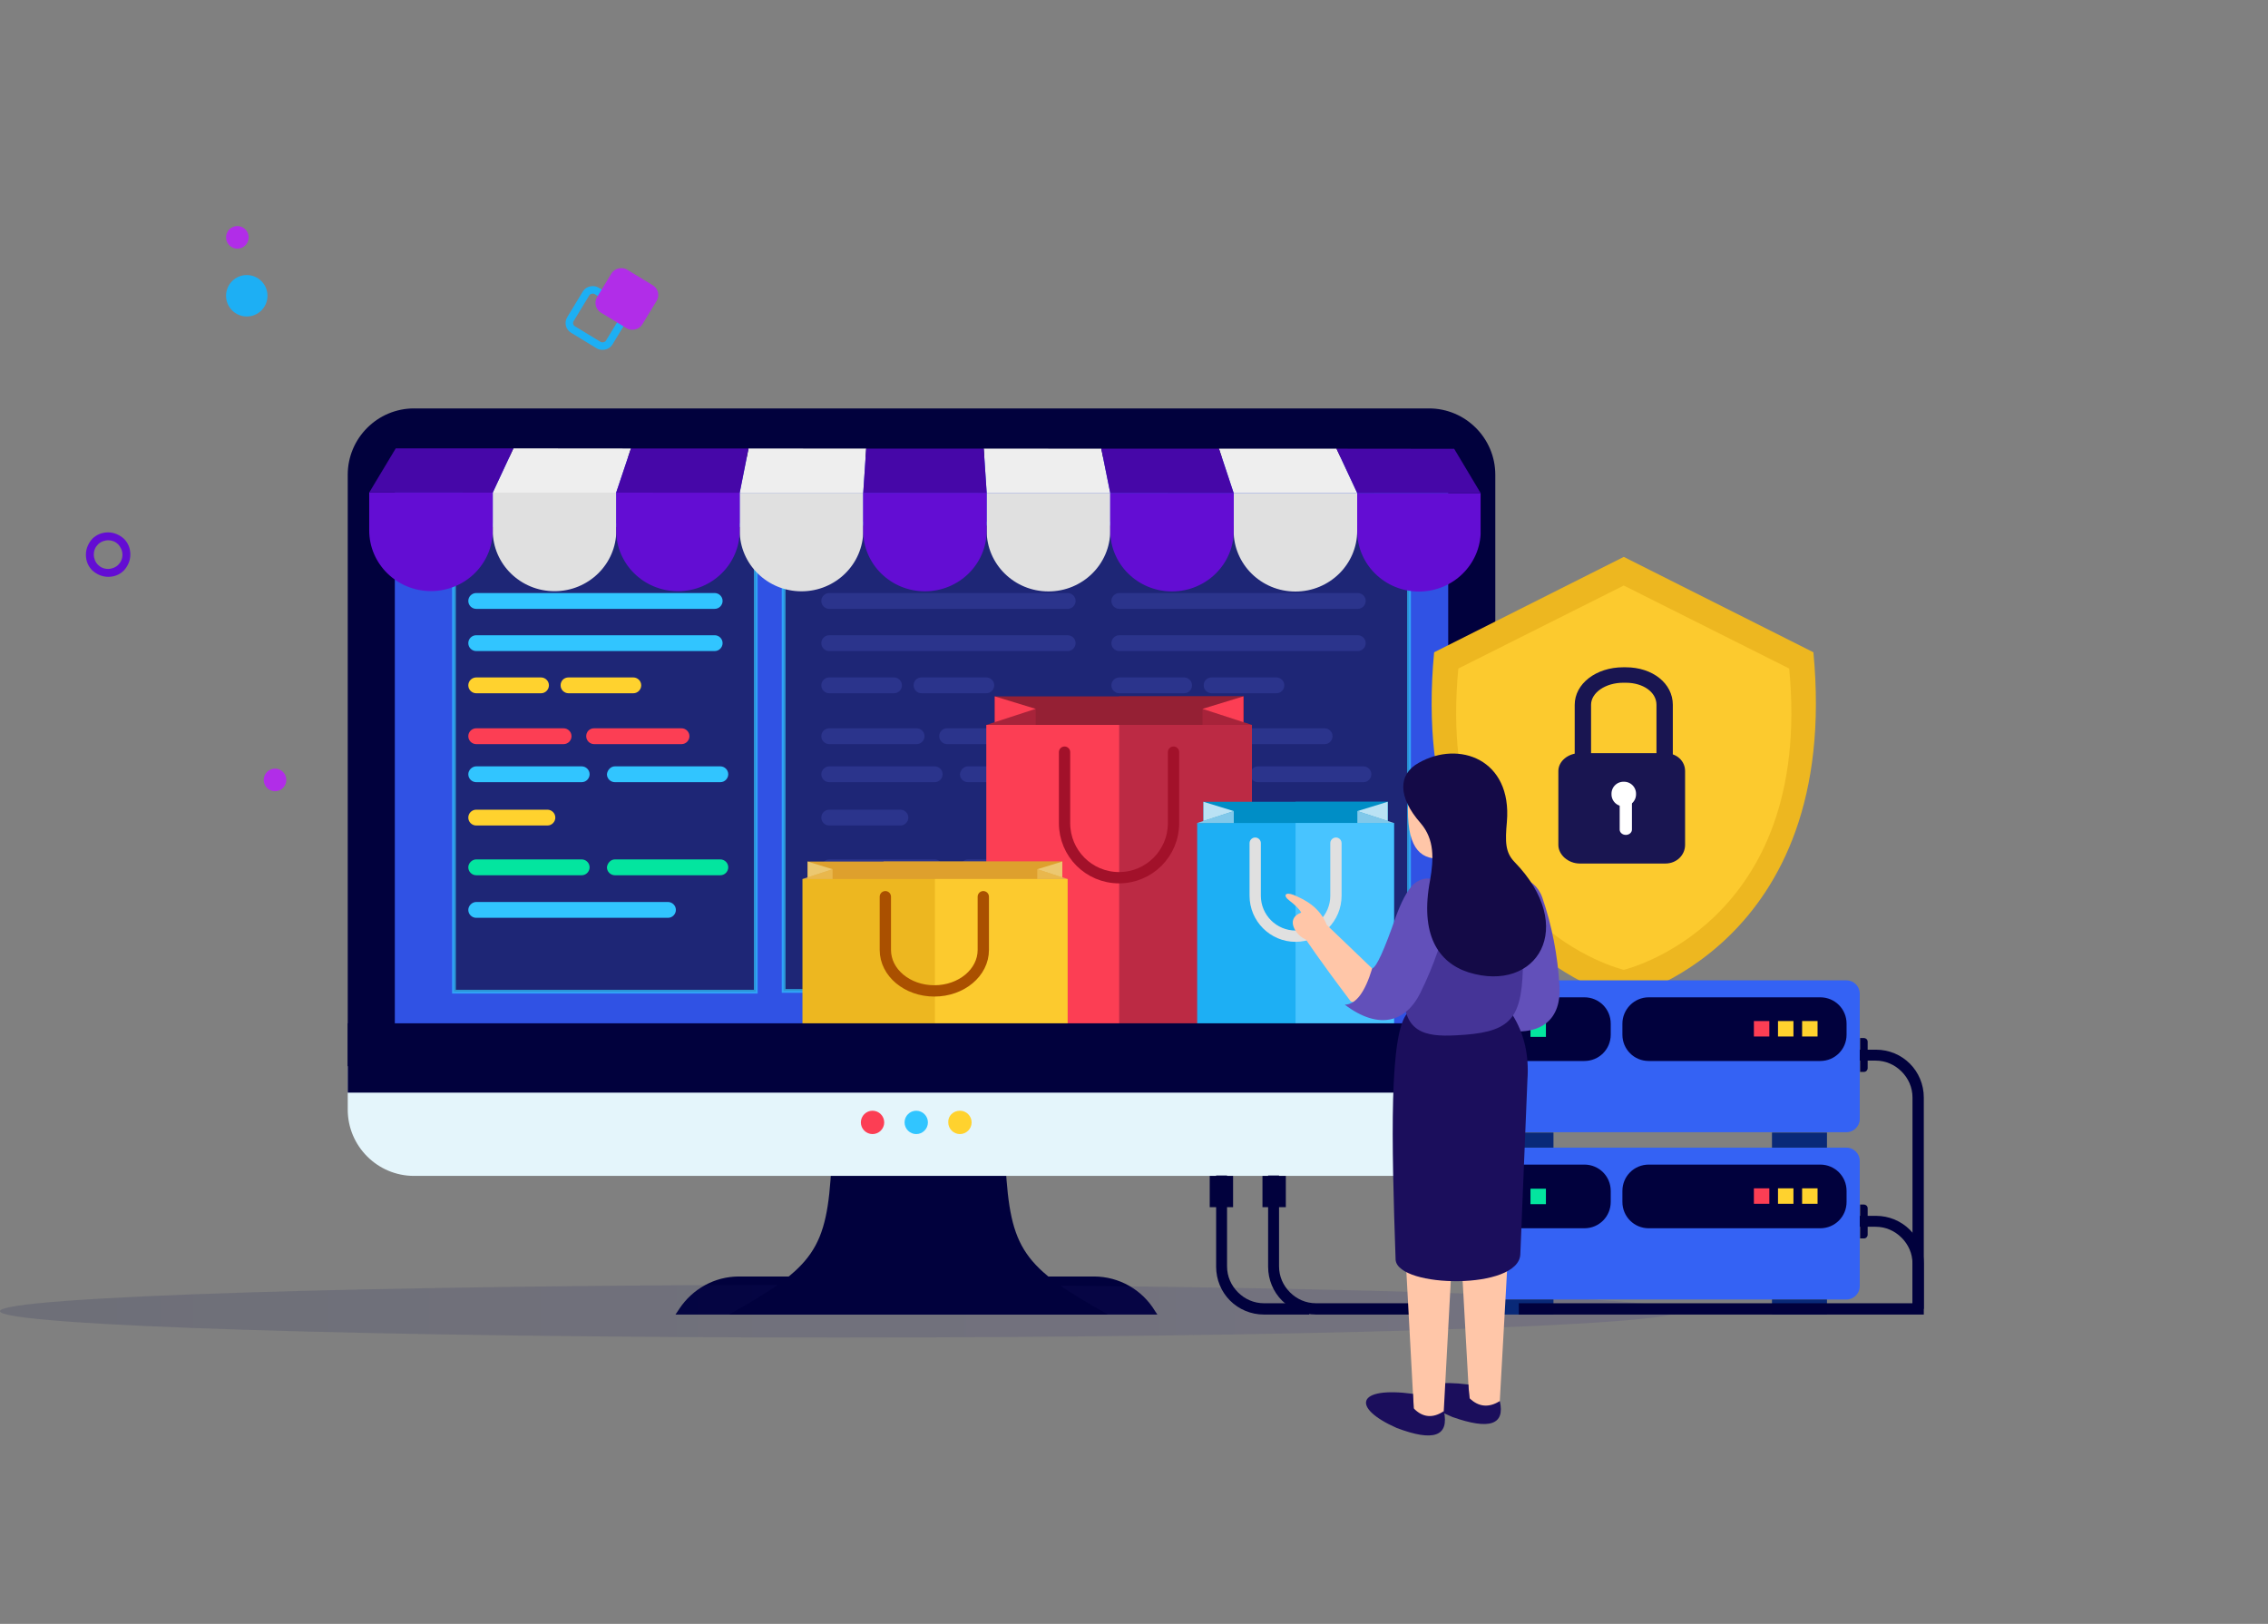 <svg width="602" height="431" fill="none" xmlns="http://www.w3.org/2000/svg"><rect width="100%" height="100%" fill="#808080" stroke="none"/><path d="M179.3 348.9l1-1.5c3.5-5.3 9.4-8.6 15.8-8.6h94.3c6.6 0 12.8 3.5 16.2 9.2l.6.9H179.3z" fill="#01013D"/><path opacity=".15" d="M222.7 355c122.994 0 222.7-3.134 222.7-7s-99.706-7-222.7-7C99.706 341 0 344.134 0 348s99.706 7 222.7 7z" fill="url(#paint0_linear)"/><path fill-rule="evenodd" clip-rule="evenodd" d="M109.9 108.4h269.4c9.7 0 17.6 7.9 17.6 17.6v157H92.3V126c0-9.7 7.9-17.6 17.6-17.6z" fill="#01013D"/><path d="M384.4 121.3H104.8v177.8h279.6V121.3z" fill="#3052E4"/><path opacity=".7" d="M374 139H208v124h166V139z" fill="#181548" stroke="#31C5FF" stroke-miterlimit="10"/><path fill-rule="evenodd" clip-rule="evenodd" d="M220.1 239.4H271c1.1 0 2.1.9 2.1 2.1 0 1.1-.9 2.1-2.1 2.1h-50.9c-1.1 0-2.1-.9-2.1-2.1 0-1.1 1-2.1 2.1-2.1zm0-82h63.3c1.1 0 2.1.9 2.1 2.1 0 1.1-.9 2.1-2.1 2.1h-63.3c-1.1 0-2.1-.9-2.1-2.1 0-1.2 1-2.1 2.1-2.1zm0 11.2h63.3c1.1 0 2.1.9 2.1 2.1 0 1.1-.9 2.1-2.1 2.1h-63.3c-1.1 0-2.1-.9-2.1-2.1 0-1.2 1-2.1 2.1-2.1zm0 11.2h17.2c1.1 0 2.1.9 2.1 2.1 0 1.1-.9 2.1-2.1 2.1h-17.2c-1.1 0-2.1-.9-2.1-2.1 0-1.2 1-2.1 2.1-2.1zm24.5 0h17.2c1.1 0 2.1.9 2.1 2.1 0 1.1-.9 2.1-2.1 2.1h-17.2c-1.1 0-2.1-.9-2.1-2.1 0-1.2.9-2.1 2.1-2.1zm-24.5 13.5h23.2c1.1 0 2.1.9 2.1 2.1 0 1.1-.9 2.1-2.1 2.1h-23.2c-1.1 0-2.1-.9-2.1-2.1 0-1.2 1-2.1 2.1-2.1zm31.3 0h23.2c1.1 0 2.1.9 2.1 2.1 0 1.1-.9 2.1-2.1 2.1h-23.2c-1.1 0-2.1-.9-2.1-2.1 0-1.2.9-2.1 2.1-2.1zm-31.3 10.1h28c1.1 0 2.1.9 2.1 2.1 0 1.1-.9 2.1-2.1 2.1h-28c-1.1 0-2.1-.9-2.1-2.1 0-1.1 1-2.1 2.1-2.1zm36.8 0h28c1.1 0 2.1.9 2.1 2.1 0 1.1-.9 2.1-2.1 2.1h-28c-1.1 0-2.1-.9-2.1-2.1.1-1.1 1-2.1 2.1-2.1zm-36.8 11.5H239c1.1 0 2.1.9 2.1 2.1 0 1.1-.9 2.1-2.1 2.1h-18.9c-1.1 0-2.1-.9-2.1-2.1 0-1.2 1-2.1 2.1-2.1zm0 13.2h28c1.1 0 2.1.9 2.1 2.1 0 1.1-.9 2.1-2.1 2.1h-28c-1.1 0-2.1-.9-2.1-2.1 0-1.1 1-2.1 2.1-2.1zm36.8 0h28c1.1 0 2.1.9 2.1 2.1 0 1.1-.9 2.1-2.1 2.1h-28c-1.1 0-2.1-.9-2.1-2.1.1-1.1 1-2.1 2.1-2.1zm40.2 11.3H348c1.1 0 2.1.9 2.1 2.1 0 1.1-.9 2.1-2.1 2.1h-50.9c-1.1 0-2.1-.9-2.1-2.1 0-1.1 1-2.1 2.1-2.1zm0-82h63.3c1.1 0 2.1.9 2.1 2.1 0 1.1-.9 2.1-2.1 2.1h-63.3c-1.1 0-2.1-.9-2.1-2.1 0-1.2 1-2.1 2.1-2.1zm0 11.2h63.3c1.1 0 2.1.9 2.1 2.1 0 1.1-.9 2.1-2.1 2.1h-63.3c-1.1 0-2.1-.9-2.1-2.1 0-1.2 1-2.1 2.1-2.1zm0 11.2h17.2c1.1 0 2.1.9 2.1 2.1 0 1.1-.9 2.1-2.1 2.1h-17.2c-1.1 0-2.1-.9-2.1-2.1 0-1.2 1-2.1 2.1-2.1zm24.5 0h17.2c1.1 0 2.1.9 2.1 2.1 0 1.1-.9 2.1-2.1 2.1h-17.2c-1.1 0-2.1-.9-2.1-2.1 0-1.2.9-2.1 2.1-2.1zm-24.5 13.5h23.2c1.1 0 2.1.9 2.1 2.1 0 1.1-.9 2.1-2.1 2.1h-23.2c-1.1 0-2.1-.9-2.1-2.1 0-1.2 1-2.1 2.1-2.1zm31.3 0h23.2c1.1 0 2.1.9 2.1 2.1 0 1.1-.9 2.1-2.1 2.1h-23.2c-1.1 0-2.1-.9-2.1-2.1 0-1.2.9-2.1 2.1-2.1zm-31.3 10.1h28c1.1 0 2.1.9 2.1 2.1 0 1.1-.9 2.1-2.1 2.1h-28c-1.1 0-2.1-.9-2.1-2.1 0-1.1 1-2.1 2.1-2.1zm36.8 0h28c1.1 0 2.1.9 2.1 2.1 0 1.1-.9 2.1-2.1 2.1h-28c-1.1 0-2.1-.9-2.1-2.1.1-1.1 1-2.1 2.1-2.1zm-36.8 11.5H316c1.1 0 2.1.9 2.1 2.1 0 1.1-.9 2.1-2.1 2.1h-18.9c-1.1 0-2.1-.9-2.1-2.1 0-1.2 1-2.1 2.1-2.1zm0 13.2h28c1.1 0 2.1.9 2.1 2.1 0 1.1-.9 2.1-2.1 2.1h-28c-1.1 0-2.1-.9-2.1-2.1 0-1.1 1-2.1 2.1-2.1zm36.8 0h28c1.1 0 2.1.9 2.1 2.1 0 1.1-.9 2.1-2.1 2.1h-28c-1.1 0-2.1-.9-2.1-2.1.1-1.1 1-2.1 2.1-2.1z" fill="#2B348C"/><path d="M330.047 184.826h-66.005v80.77h66.005v-80.77z" fill="#952034"/><path d="M330.078 184.826H297.06v80.77h33.018v-80.77z" fill="#952034"/><path d="M332.296 192.399h-70.503v86.247h70.503v-86.247z" fill="#FC3E54"/><path d="M332.296 192.399H297.06v86.247h35.236v-86.247z" fill="#BC2A44"/><path d="M332.296 192.399l-13.12-4.256v4.256h13.12z" fill="#A7233A"/><path d="M319.176 188.143l10.871-3.317v6.854l-10.871-3.537z" fill="#FC3E54"/><path d="M261.793 192.399l13.12-4.256v4.256h-13.12z" fill="#A7233A"/><path d="M274.913 188.143l-10.871-3.317v6.854l10.871-3.537z" fill="#FC3E54"/><path d="M311.492 199.628v18.839c0 8.012-6.466 14.489-14.463 14.489-7.997 0-14.463-6.477-14.463-14.489v-18.839" stroke="#A2112A" stroke-width="3" stroke-miterlimit="10" stroke-linecap="round" stroke-linejoin="round"/><path d="M368.344 212.803h-48.918v59.835h48.918v-59.835z" fill="#008EC6"/><path d="M368.344 212.803h-24.459v59.835h24.459v-59.835z" fill="#008EC6"/><path d="M370 218.436h-52.229v63.903H370v-63.903z" fill="#1DAFF4"/><path d="M370 218.436h-26.115v63.903H370v-63.903z" fill="#48C4FF"/><path d="M370 218.436l-9.715-3.16v3.16H370z" fill="#80C8EA"/><path d="M360.285 215.275l8.059-2.472v5.101l-8.059-2.629z" fill="#BAE2F4"/><path d="M317.771 218.436l9.715-3.16v3.16h-9.715z" fill="#80C8EA"/><path d="M327.486 215.275l-8.06-2.472v5.101l8.06-2.629z" fill="#BAE2F4"/><path d="M354.6 223.787v13.958c0 5.914-4.779 10.733-10.715 10.733-5.903 0-10.714-4.819-10.714-10.733v-13.958" stroke="#E0E0E0" stroke-width="3" stroke-miterlimit="10" stroke-linecap="round" stroke-linejoin="round"/><path d="M281.973 228.669h-67.599v49.351h67.599v-49.351z" fill="#DEA02D"/><path d="M281.973 228.669h-47.45v49.351h47.45v-49.351z" fill="#DEA02D"/><path d="M283.347 233.301H213V286h70.347v-52.699z" fill="#EDB720"/><path d="M283.347 233.301h-35.174V286h35.174v-52.699z" fill="#FCCA2E"/><path d="M283.347 233.301l-8.028-2.598v2.598h8.028z" fill="#E9B74C"/><path d="M275.319 230.703l6.654-2.034v4.194l-6.654-2.16z" fill="#ECC870"/><path d="M213 233.301l7.997-2.598v2.598H213z" fill="#E9B74C"/><path d="M220.997 230.703l-6.623-2.034v4.194l6.623-2.16z" fill="#ECC870"/><path d="M261 238v14.128c0 6.014-5.809 10.872-13 10.872s-13-4.858-13-10.872V238" stroke="#AA5000" stroke-width="3" stroke-miterlimit="10" stroke-linecap="round" stroke-linejoin="round"/><path fill-rule="evenodd" clip-rule="evenodd" d="M220.7 309.2c-1.2 22.4-4.5 27-27.2 39.7h100.6c-22.7-12.7-25.9-17.3-27.2-39.7l-23.1-1.8-23.1 1.8z" fill="#01013D"/><path fill-rule="evenodd" clip-rule="evenodd" d="M396.9 283v11.5c0 9.7-7.9 17.6-17.6 17.6H109.9c-9.7 0-17.6-7.9-17.6-17.6V283h304.6z" fill="#E4F5FB"/><path d="M396.8 271.6H92.3V290h304.5v-18.4z" fill="#01013D"/><path fill-rule="evenodd" clip-rule="evenodd" d="M231.6 294.8c1.7 0 3.1 1.4 3.1 3.1 0 1.7-1.4 3.1-3.1 3.1-1.7 0-3.1-1.4-3.1-3.1 0-1.7 1.4-3.1 3.1-3.1z" fill="#FC3E54"/><path fill-rule="evenodd" clip-rule="evenodd" d="M243.2 294.8c1.7 0 3.1 1.4 3.1 3.1 0 1.7-1.4 3.1-3.1 3.1-1.7 0-3.1-1.4-3.1-3.1 0-1.7 1.4-3.1 3.1-3.1z" fill="#31C5FF"/><path fill-rule="evenodd" clip-rule="evenodd" d="M254.8 294.8c1.7 0 3.1 1.4 3.1 3.1 0 1.7-1.4 3.1-3.1 3.1-1.7 0-3.1-1.4-3.1-3.1-.1-1.7 1.3-3.1 3.1-3.1z" fill="#FFD22E"/><path opacity=".7" d="M200.6 139.4h-80.1v123.8h80.1V139.4z" fill="#181548" stroke="#31C5FF" stroke-miterlimit="10"/><path fill-rule="evenodd" clip-rule="evenodd" d="M126.4 239.4h50.9c1.1 0 2.1.9 2.1 2.1 0 1.1-.9 2.1-2.1 2.1h-50.9c-1.1 0-2.1-.9-2.1-2.1 0-1.1 1-2.1 2.1-2.1zm0-82h63.3c1.1 0 2.1.9 2.1 2.1 0 1.1-.9 2.1-2.1 2.1h-63.3c-1.1 0-2.1-.9-2.1-2.1 0-1.2 1-2.1 2.1-2.1z" fill="#31C5FF"/><g clip-path="url(#clip0)"><path d="M130.791 140.799c0 8.896 7.344 16.113 16.396 16.113s16.395-7.217 16.395-16.113v-10.045h-32.791v10.045zm65.552.029c0 8.896 7.344 16.113 16.396 16.113s16.395-7.217 16.395-16.113v-10.045h-32.791v10.045zm65.553.029c0 8.896 7.343 16.113 16.395 16.113s16.396-7.217 16.396-16.113v-10.045h-32.791v10.045zm65.552-10.015v10.045c0 8.896 7.343 16.113 16.395 16.113s16.396-7.217 16.396-16.113v-10.045h-32.791z" fill="#E0E0E0"/><path d="M130.791 130.753h32.761l3.927-11.724-31.203-.029-5.485 11.753zm65.552.03h32.791l.78-11.724-31.233-.03-2.338 11.754zm64.773-11.724l.78 11.753h32.791l-2.368-11.724-31.203-.029zm93.638.029h-31.203l3.897 11.754h32.791l-5.485-11.754z" fill="#EEE"/><path d="M98 140.769c0 8.896 7.344 16.113 16.396 16.113s16.395-7.217 16.395-16.113v-10.045H98v10.045zm65.552.03c0 8.896 7.344 16.113 16.396 16.113s16.395-7.217 16.395-16.113v-10.045h-32.791v10.045zm65.552.029c0 8.896 7.344 16.113 16.396 16.113s16.396-7.217 16.396-16.113v-10.045h-32.792v10.045zm65.583.029c0 8.896 7.343 16.113 16.395 16.113s16.396-7.217 16.396-16.113v-10.045h-32.791v10.045zm65.552-10.015v10.045c0 8.896 7.343 16.113 16.395 16.113s16.396-7.217 16.396-16.113v-10.045h-32.791z" fill="#630DD3"/><path d="M98 130.724l32.791.029L136.276 119h-31.232L98 130.724zm65.552.029l32.791.03 2.338-11.754h-31.202l-3.927 11.724zm66.362-11.694l-.78 11.724 32.762.029-.78-11.753h-31.202zm62.405.029l2.368 11.724 32.761.03-3.897-11.754h-31.232zm93.667.03l-31.232-.03 5.485 11.754H393l-7.014-11.724z" fill="#4607A8"/></g><path fill-rule="evenodd" clip-rule="evenodd" d="M126.4 168.6h63.3c1.1 0 2.1.9 2.1 2.1 0 1.1-.9 2.1-2.1 2.1h-63.3c-1.1 0-2.1-.9-2.1-2.1 0-1.2 1-2.1 2.1-2.1z" fill="#31C5FF"/><path fill-rule="evenodd" clip-rule="evenodd" d="M126.4 179.8h17.2c1.1 0 2.1.9 2.1 2.1 0 1.1-.9 2.1-2.1 2.1h-17.2c-1.1 0-2.1-.9-2.1-2.1 0-1.2 1-2.1 2.1-2.1zm24.5 0h17.2c1.1 0 2.1.9 2.1 2.1 0 1.1-.9 2.1-2.1 2.1h-17.2c-1.1 0-2.1-.9-2.1-2.1 0-1.2.9-2.1 2.1-2.1z" fill="#FFD22E"/><path fill-rule="evenodd" clip-rule="evenodd" d="M126.4 193.3h23.2c1.1 0 2.1.9 2.1 2.1 0 1.1-.9 2.1-2.1 2.1h-23.2c-1.1 0-2.1-.9-2.1-2.1 0-1.2 1-2.1 2.1-2.1zm31.3 0h23.2c1.1 0 2.1.9 2.1 2.1 0 1.1-.9 2.1-2.1 2.1h-23.2c-1.1 0-2.1-.9-2.1-2.1 0-1.2.9-2.1 2.1-2.1z" fill="#FC3E54"/><path fill-rule="evenodd" clip-rule="evenodd" d="M126.4 203.4h28c1.1 0 2.1.9 2.1 2.1 0 1.1-.9 2.1-2.1 2.1h-28c-1.1 0-2.1-.9-2.1-2.1 0-1.1 1-2.1 2.1-2.1zm36.8 0h28c1.1 0 2.1.9 2.1 2.1 0 1.1-.9 2.1-2.1 2.1h-28c-1.1 0-2.1-.9-2.1-2.1.1-1.1 1-2.1 2.1-2.1z" fill="#31C5FF"/><path fill-rule="evenodd" clip-rule="evenodd" d="M126.4 214.9h18.9c1.1 0 2.1.9 2.1 2.1 0 1.1-.9 2.1-2.1 2.1h-18.9c-1.1 0-2.1-.9-2.1-2.1 0-1.2 1-2.1 2.1-2.1z" fill="#FFD22E"/><path fill-rule="evenodd" clip-rule="evenodd" d="M126.4 228.1h28c1.1 0 2.1.9 2.1 2.1 0 1.1-.9 2.1-2.1 2.1h-28c-1.1 0-2.1-.9-2.1-2.1 0-1.1 1-2.1 2.1-2.1zm36.8 0h28c1.1 0 2.1.9 2.1 2.1 0 1.1-.9 2.1-2.1 2.1h-28c-1.1 0-2.1-.9-2.1-2.1.1-1.1 1-2.1 2.1-2.1z" fill="#03E59F"/><path d="M31.4 144.5c-.7-.7-1.6-1.1-2.7-1.1-1 0-2 .4-2.7 1.1-.7.7-1.1 1.6-1.1 2.7 0 1 .4 2 1.1 2.7.7.7 1.6 1.1 2.7 1.1 1 0 2-.4 2.7-1.1.7-.7 1.1-1.6 1.1-2.7s-.5-2-1.1-2.7zm-2.7-3.2c1.6 0 3.1.7 4.2 1.7 1.1 1.1 1.7 2.5 1.7 4.2 0 1.6-.7 3.1-1.7 4.2-1.1 1.1-2.5 1.7-4.2 1.7-1.6 0-3.1-.7-4.2-1.7-1.1-1.1-1.7-2.5-1.7-4.2 0-1.6.7-3.1 1.7-4.2 1.1-1.1 2.6-1.7 4.2-1.7z" fill="#630DD3"/><path fill-rule="evenodd" clip-rule="evenodd" d="M481.336 173.122L431 147.809l-50.336 25.313C373.206 251.406 431 265 431 265s57.794-13.594 50.336-91.878z" fill="#EDB720"/><path fill-rule="evenodd" clip-rule="evenodd" d="M474.91 177.436L431 155.404l-43.91 22.032c-6.505 68.136 43.91 79.968 43.91 79.968s50.416-11.832 43.91-79.968z" fill="#FCCA2E"/><path fill-rule="evenodd" clip-rule="evenodd" d="M420.149 209.66c-1.199 0-2.17-.919-2.17-2.052v-20.541c0-5.586 5.66-9.961 12.884-9.961h.677c7.116 0 12.481 4.282 12.481 9.961v20.053c0 1.134-.971 2.052-2.17 2.052-1.198 0-2.17-.918-2.17-2.052v-20.053c0-3.339-3.499-5.857-8.141-5.857h-.677c-4.711 0-8.544 2.628-8.544 5.857v20.541c0 1.133-.971 2.052-2.17 2.052z" fill="#191551"/><path fill-rule="evenodd" clip-rule="evenodd" d="M447.277 224.245c0 2.65-2.182 4.947-5.251 4.947h-22.69c-3.069 0-5.698-2.297-5.698-4.947v-19.592c0-2.649 2.629-4.759 5.698-4.759h22.69c3.069 0 5.251 2.11 5.251 4.759v19.592z" fill="#191551"/><path fill-rule="evenodd" clip-rule="evenodd" d="M434.255 210.662a3.172 3.172 0 00-3.172-3.172h-.166a3.171 3.171 0 00-3.172 3.172v.167a3.17 3.17 0 003.172 3.171h.166a3.171 3.171 0 003.172-3.171v-.167z" fill="#fff"/><path fill-rule="evenodd" clip-rule="evenodd" d="M433.17 220.181c0 .782-.728 1.415-1.627 1.415-.9 0-1.628-.633-1.628-1.415v-8.021c0-.782.728-1.415 1.628-1.415.899 0 1.627.633 1.627 1.415v8.021z" fill="#fff"/><path fill-rule="evenodd" clip-rule="evenodd" d="M322.8 312.1v24.1c0 3.5 1.4 6.7 3.7 9 2.3 2.3 5.5 3.7 9 3.7h12v-3h-12c-2.7 0-5.1-1.1-6.9-2.9-1.8-1.8-2.9-4.2-2.9-6.9V312h-2.9v.1z" fill="#01013D"/><path fill-rule="evenodd" clip-rule="evenodd" d="M336.6 312.1v24.1c0 3.5 1.4 6.7 3.7 9 2.3 2.3 5.5 3.7 9 3.7H384v-3h-34.7c-2.7 0-5.1-1.1-6.9-2.9-1.8-1.8-2.9-4.2-2.9-6.9V312h-2.9v.1z" fill="#01013D"/><path d="M327.3 312.1h-6.2v8.3h6.2v-8.3zm14 0h-6.2v8.3h6.2v-8.3z" fill="#01013D"/><path fill-rule="evenodd" clip-rule="evenodd" d="M381.039 324.8c1.4 0 2.5 1.1 2.5 2.5s-1.1 2.5-2.5 2.5-2.5-1.1-2.5-2.5 1.1-2.5 2.5-2.5z" fill="#03E59F"/><path fill-rule="evenodd" clip-rule="evenodd" d="M393.239 304.6h96.9c1.9 0 3.5 1.6 3.5 3.5v33.3c0 1.9-1.6 3.5-3.5 3.5h-96.9c-1.9 0-3.5-1.6-3.5-3.5v-33.3c0-1.9 1.6-3.5 3.5-3.5z" fill="#3462F4"/><path fill-rule="evenodd" clip-rule="evenodd" d="M400.439 309.1h20.1c3.9 0 7 3.1 7 7v2.9c0 3.9-3.1 7-7 7h-20.1c-3.9 0-7-3.1-7-7v-2.9c-.1-3.9 3.1-7 7-7zm37.2 0h45.5c3.9 0 7 3.1 7 7v2.9c0 3.9-3.1 7-7 7h-45.5c-3.9 0-7-3.1-7-7v-2.9c0-3.9 3.1-7 7-7z" fill="#01013D"/><path d="M469.639 315.4h-4.1v4.1h4.1v-4.1z" fill="#FC3E54"/><path d="M476.039 315.4h-4.1v4.1h4.1v-4.1zm6.4 0h-4.1v4.1h4.1v-4.1z" fill="#FFD22E"/><path d="M412.339 344.9h-14.6v4h14.6v-4zm72.6 0h-14.6v4h14.6v-4z" fill="#092978"/><path fill-rule="evenodd" clip-rule="evenodd" d="M393.239 260.2h96.9c1.9 0 3.5 1.6 3.5 3.5V297c0 1.9-1.6 3.5-3.5 3.5h-96.9c-1.9 0-3.5-1.6-3.5-3.5v-33.3c0-1.9 1.6-3.5 3.5-3.5z" fill="#3462F4"/><path fill-rule="evenodd" clip-rule="evenodd" d="M400.439 264.7h20.1c3.9 0 7 3.1 7 7v2.9c0 3.9-3.1 7-7 7h-20.1c-3.9 0-7-3.1-7-7v-2.9c-.1-3.8 3.1-7 7-7zm37.2 0h45.5c3.9 0 7 3.1 7 7v2.9c0 3.9-3.1 7-7 7h-45.5c-3.9 0-7-3.1-7-7v-2.9c0-3.8 3.1-7 7-7z" fill="#01013D"/><path d="M469.639 271h-4.1v4.1h4.1V271z" fill="#FC3E54"/><path d="M476.039 271h-4.1v4.1h4.1V271zm6.4 0h-4.1v4.1h4.1V271z" fill="#FFD22E"/><path d="M412.339 300.6h-14.6v4h14.6v-4zm72.6 0h-14.6v4h14.6v-4z" fill="#092978"/><path d="M403.139 271.1h-4.1v4.1h4.1v-4.1zm7.2 0h-4.1v4.1h4.1v-4.1zm-7.2 44.4h-4.1v4.1h4.1v-4.1zm7.2 0h-4.1v4.1h4.1v-4.1z" fill="#03E59F"/><path fill-rule="evenodd" clip-rule="evenodd" d="M493.739 278.6h4.2c3.5 0 6.7 1.4 9 3.7 2.3 2.3 3.7 5.5 3.7 9v57.6h-107.5v-3h104.5v-54.6c0-2.7-1.1-5.1-2.9-6.9-1.8-1.8-4.2-2.9-6.9-2.9h-4.2v-2.9h.1z" fill="#01013D"/><path fill-rule="evenodd" clip-rule="evenodd" d="M493.739 322.7h4.2c3.5 0 6.7 1.4 9 3.7 2.3 2.3 3.7 5.5 3.7 9v12h-3v-12c0-2.7-1.1-5.1-2.9-6.9-1.8-1.8-4.2-2.9-6.9-2.9h-4.2v-2.9h.1zm0-47.2h1c.5 0 1 .4 1 1v7c0 .5-.4 1-1 1h-1v-9z" fill="#01013D"/><path fill-rule="evenodd" clip-rule="evenodd" d="M493.739 319.7h1c.5 0 1 .4 1 1v7c0 .5-.4 1-1 1h-1v-9z" fill="#01013D"/><rect x="150.374" y="86.414" width="12.021" height="12.021" rx="2" transform="rotate(-58.717 150.374 86.414)" stroke="#1DAFF4" stroke-width="2"/><rect x="158.305" y="81.076" width="11.353" height="12.021" rx="2" transform="rotate(-58.717 158.305 81.076)" fill="#B12DE8" stroke="#B12DE8" stroke-width="2"/><circle cx="65.5" cy="78.5" r="5.5" fill="#1DAFF4"/><circle cx="63" cy="63" r="3" fill="#B12DE8"/><circle cx="73" cy="207" r="3" fill="#B12DE8"/><path fill-rule="evenodd" clip-rule="evenodd" d="M400.123 335.452c-.338 6.337-.723 12.674-1.061 19.01-.337 6.337-.722 12.674-1.06 19.01H390.1c-.337-6.336-.723-12.673-1.06-19.01-.337-6.336-.723-12.673-1.06-19.01h12.143z" fill="#FFC6A8"/><path fill-rule="evenodd" clip-rule="evenodd" d="M389.763 367.469s.096 1.763.337 3.669c2.409 2.334 5.156 2.525 7.999.714 1.445 6.337-2.747 7.719-12.577 4.241-12.142-5.05-10.938-10.53 4.241-8.624z" fill="#1B0E5C"/><path fill-rule="evenodd" clip-rule="evenodd" d="M398.099 236.257c2.12-5.003 9.155-4.05 11.275 1.953 2.554 7.433 4.096 15.342 4.578 23.632.433 8.242-4.289 13.626-15.901 11.435 2.553-1.334 3.083-5.241 1.493-11.816.819-.81.338-5.86-1.445-15.151-.53-3.478-.964-7.766 0-10.053z" fill="#6250BA"/><path fill-rule="evenodd" clip-rule="evenodd" d="M385.33 335.452c-.386 6.861-.723 13.674-1.109 20.535-.385 6.861-.722 13.674-1.108 20.534h-7.71c-.385-6.86-.722-13.673-1.108-20.534-.385-6.861-.723-13.674-1.108-20.535h12.143z" fill="#FFC6A8"/><path fill-rule="evenodd" clip-rule="evenodd" d="M401.375 269.227c3.181 5.002 4.53 10.815 4.048 17.438l-1.879 46.214c-.338 9.577-32.381 9.005-33.104 1.525-1.108-31.826-1.686-59.936 3.084-65.463 0 0 9.059 1.143 27.851.286z" fill="#1B0E5C"/><path fill-rule="evenodd" clip-rule="evenodd" d="M404.218 257.316c-.433 13.674-3.71 16.818-17.973 17.485-7.902.381-14.215-.667-13.54-12.292-1.06-20.201 9.493-21.964 31.513-5.193z" fill="#453497"/><path fill-rule="evenodd" clip-rule="evenodd" d="M343.408 237.543c2.795 1.192 6.842 3.097 8.77 7.957 0 0 4.288 4.097 12.865 12.34.241 6.813-1.927 9.481-6.505 7.956-8.721-11.529-11.901-16.437-11.901-16.437-2.458-.857-5.783-5.479-1.253-7.146-.482-.953-1.783-2.144-3.084-3.145-1.879-1.382-1.157-2.43 1.108-1.525zm37.729-9.671c-5.155-.286-8.288-4.431-7.227-17.581 7.661 5.098 10.07 10.958 7.227 17.581z" fill="#FFC6A8"/><path fill-rule="evenodd" clip-rule="evenodd" d="M364.224 257.03c1.157-.334 3.229-4.955 6.313-13.817 1.204-3.24 2.987-7.242 4.963-8.766 4.385-3.431 10.263.476 9.155 6.622-1.446 7.576-3.999 15.103-7.71 22.584-3.71 7.384-10.697 10.005-19.997 3.001 2.94-.048 5.349-3.24 7.276-9.624z" fill="#6250BA"/><path fill-rule="evenodd" clip-rule="evenodd" d="M376.56 202.477c10.697-6.098 24.815-.952 23.418 15.628-.482 5.336-.434 8.099 1.976 10.624 16.913 17.343 6.023 34.971-12.143 29.349-8.144-2.62-12.962-10.1-10.216-24.489.964-5.622 1.205-10.768-2.505-15.103-6.168-7.004-5.975-13.007-.53-16.009z" fill="#140A47"/><path fill-rule="evenodd" clip-rule="evenodd" d="M375.066 369.947s.096 1.62.193 3.859c2.361 2.477 5.156 2.668 7.999.714 1.445 6.718-2.747 8.195-12.529 4.479-12.094-5.336-10.793-11.101 4.337-9.052z" fill="#1B0E5C"/><defs><linearGradient id="paint0_linear" x1="0" y1="347.999" x2="480.888" y2="347.999" gradientUnits="userSpaceOnUse"><stop stop-color="#060E49"/><stop offset="1" stop-color="#332782"/></linearGradient><clipPath id="clip0"><path fill="#fff" d="M98 119h295v38H98z"/></clipPath></defs></svg>